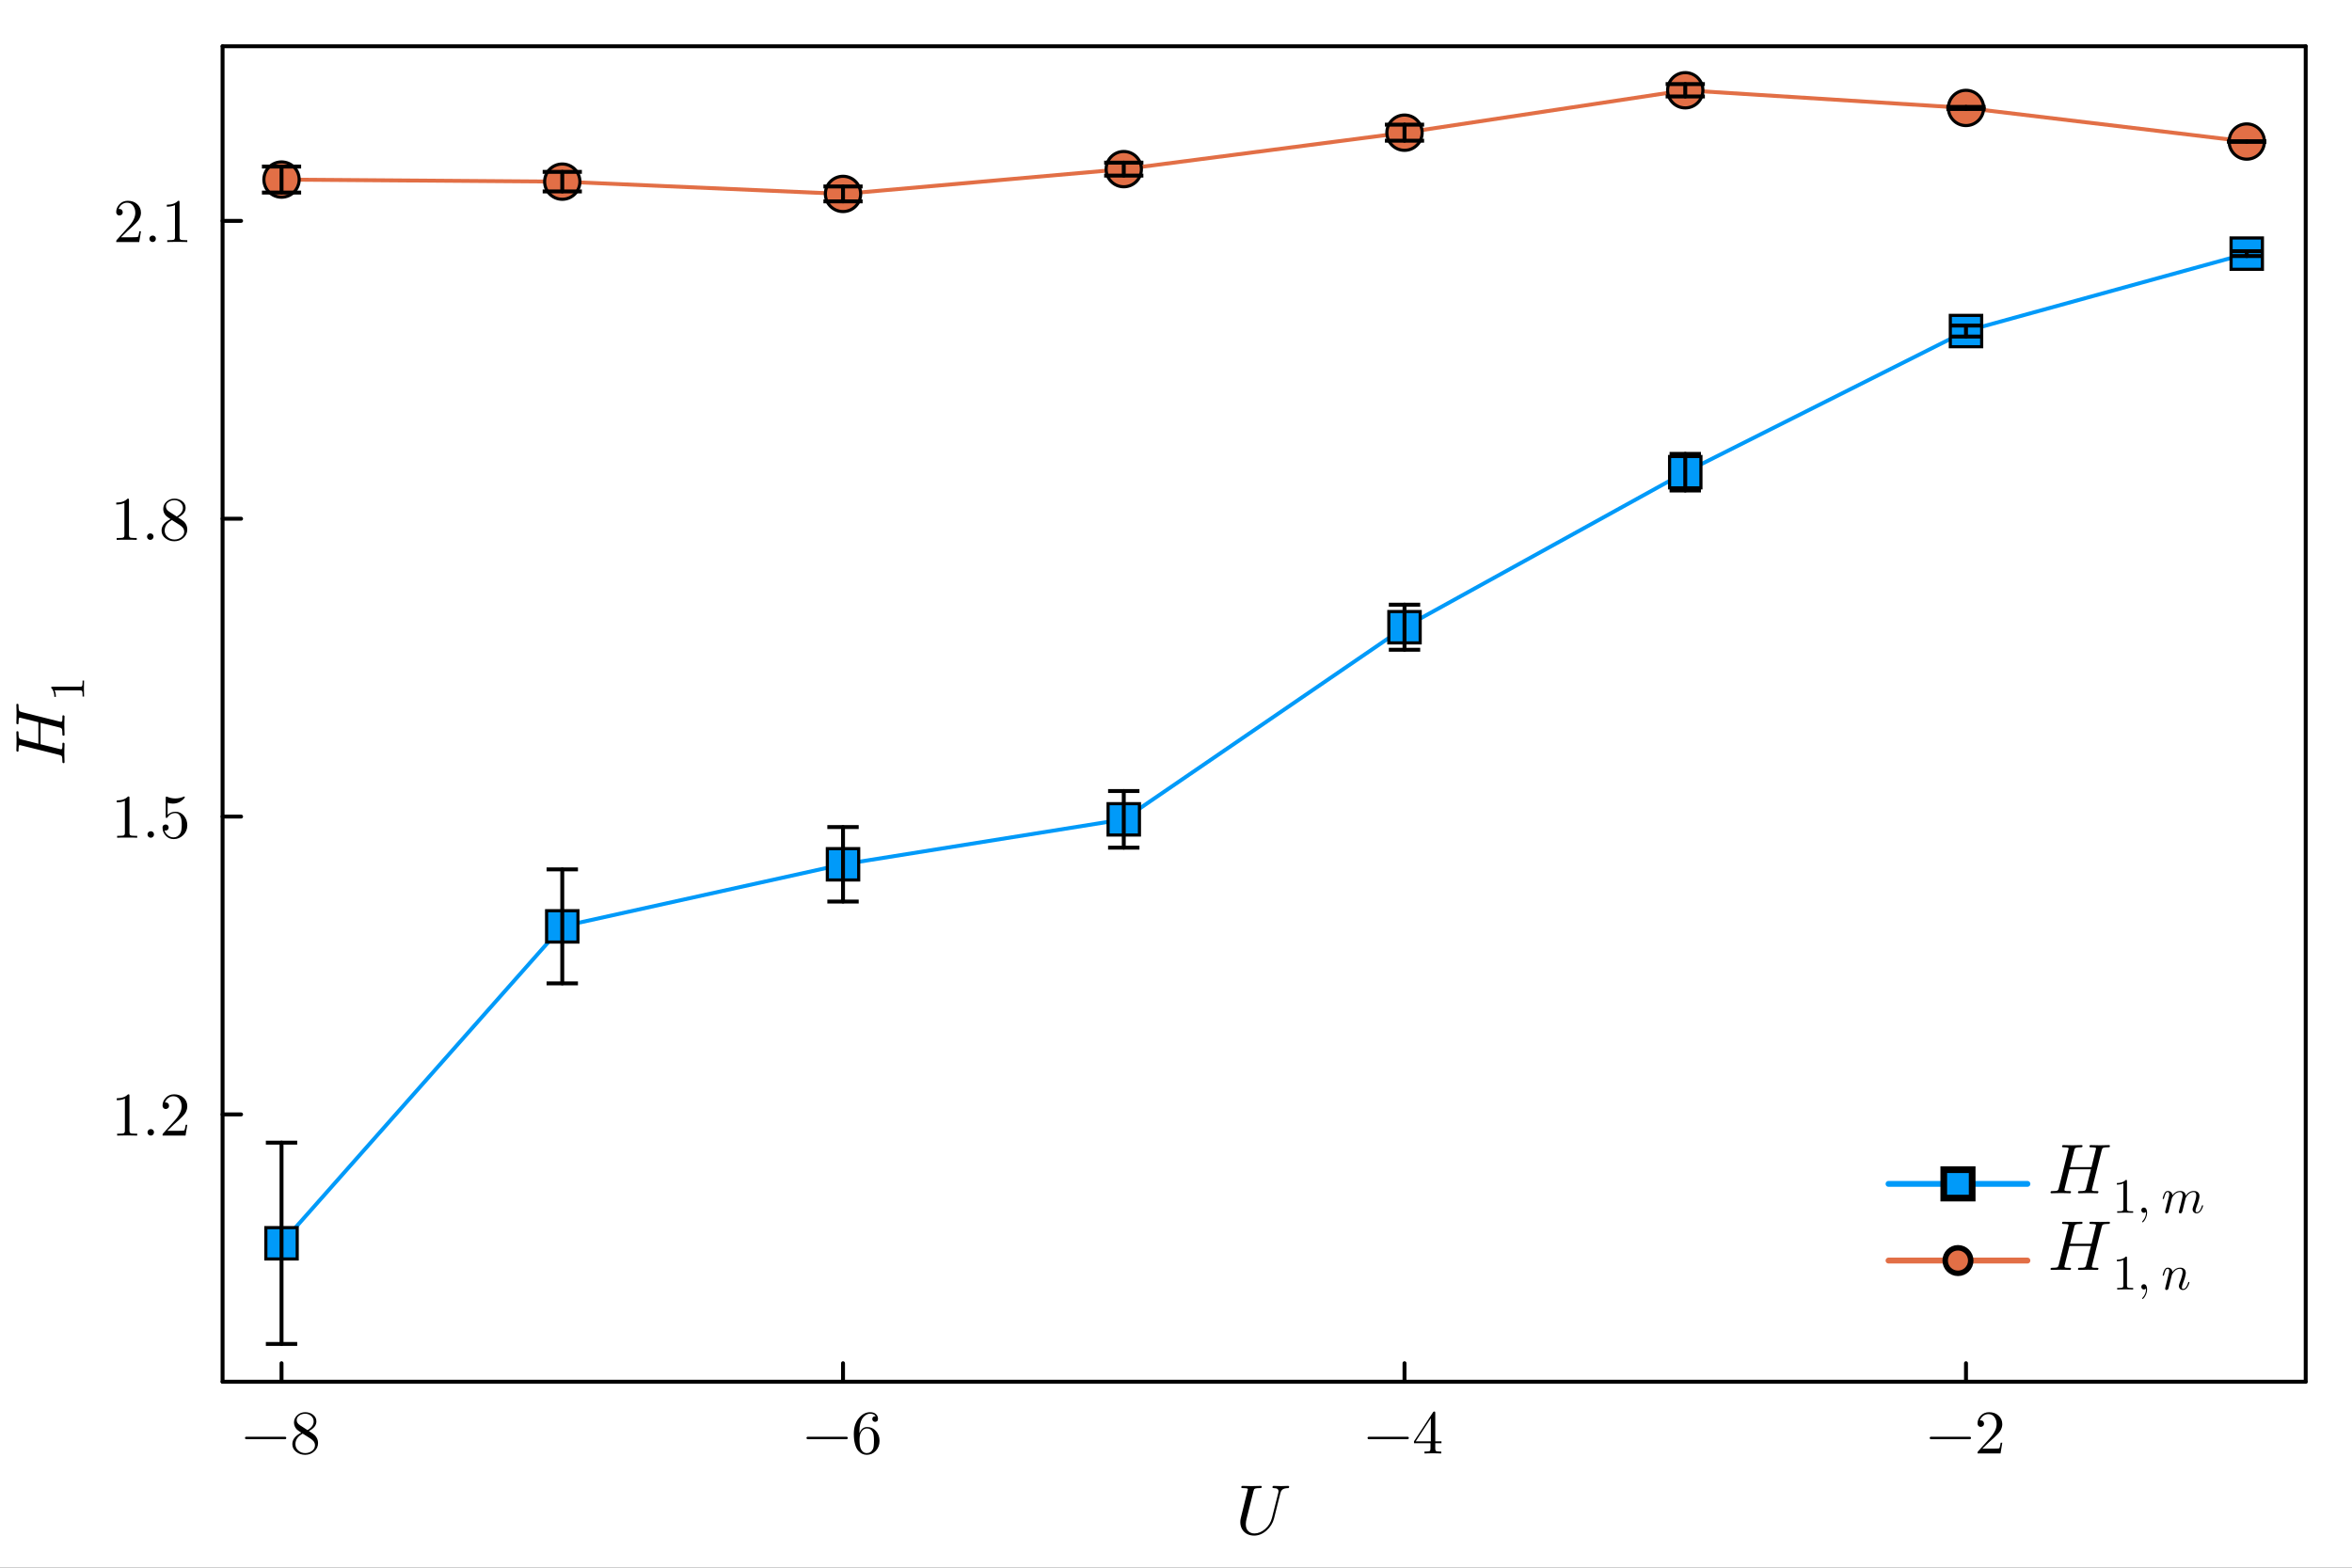 <?xml version="1.0" encoding="utf-8"?>
<svg xmlns="http://www.w3.org/2000/svg" xmlns:xlink="http://www.w3.org/1999/xlink" width="600" height="400" viewBox="0 0 2400 1600">
<rect x="0" y="0" width="2400" height="1600" fill="#333333" stroke="none"/>
<defs>
  <clipPath id="clip080">
    <rect x="0" y="0" width="2400" height="1600"/>
  </clipPath>
</defs>
<path clip-path="url(#clip080)" d="M0 1600 L2400 1600 L2400 0 L0 0  Z" fill="#ffffff" fill-rule="evenodd" fill-opacity="1"/>
<defs>
  <clipPath id="clip081">
    <rect x="480" y="0" width="1681" height="1600"/>
  </clipPath>
</defs>
<path clip-path="url(#clip080)" d="M227.115 1410.22 L2352.76 1410.22 L2352.76 47.244 L227.115 47.244  Z" fill="#ffffff" fill-rule="evenodd" fill-opacity="1"/>
<defs>
  <clipPath id="clip082">
    <rect x="227" y="47" width="2127" height="1364"/>
  </clipPath>
</defs>
<polyline clip-path="url(#clip080)" style="stroke:#000000; stroke-linecap:round; stroke-linejoin:round; stroke-width:4; stroke-opacity:1; fill:none" points="227.115,1410.22 2352.76,1410.22 "/>
<polyline clip-path="url(#clip080)" style="stroke:#000000; stroke-linecap:round; stroke-linejoin:round; stroke-width:4; stroke-opacity:1; fill:none" points="227.115,47.244 2352.76,47.244 "/>
<polyline clip-path="url(#clip080)" style="stroke:#000000; stroke-linecap:round; stroke-linejoin:round; stroke-width:4; stroke-opacity:1; fill:none" points="287.275,1410.22 287.275,1391.32 "/>
<polyline clip-path="url(#clip080)" style="stroke:#000000; stroke-linecap:round; stroke-linejoin:round; stroke-width:4; stroke-opacity:1; fill:none" points="860.224,1410.22 860.224,1391.32 "/>
<polyline clip-path="url(#clip080)" style="stroke:#000000; stroke-linecap:round; stroke-linejoin:round; stroke-width:4; stroke-opacity:1; fill:none" points="1433.17,1410.22 1433.17,1391.32 "/>
<polyline clip-path="url(#clip080)" style="stroke:#000000; stroke-linecap:round; stroke-linejoin:round; stroke-width:4; stroke-opacity:1; fill:none" points="2006.12,1410.22 2006.12,1391.32 "/>
<path clip-path="url(#clip080)" d="M291.753 1466.71 Q292.123 1467.08 292.123 1467.61 Q292.123 1468.13 291.753 1468.51 Q291.382 1468.88 290.857 1468.88 L251.27 1468.88 Q250.745 1468.88 250.374 1468.51 Q250.004 1468.13 250.004 1467.61 Q250.004 1467.08 250.374 1466.71 Q250.745 1466.34 251.27 1466.34 L290.857 1466.34 Q291.382 1466.34 291.753 1466.71 Z" fill="#000000" fill-rule="nonzero" fill-opacity="1" /><path clip-path="url(#clip080)" d="M298.299 1473.88 Q298.299 1466.81 307.408 1462.24 Q303.487 1459.58 302.776 1458.81 Q299.997 1455.72 299.997 1451.86 Q299.997 1447.45 303.332 1444.39 Q306.698 1441.3 311.453 1441.3 Q315.993 1441.3 319.42 1443.93 Q322.848 1446.55 322.848 1450.72 Q322.848 1456.59 315.19 1460.54 Q320.254 1463.69 321.458 1465.02 Q324.546 1468.44 324.546 1472.8 Q324.546 1477.86 320.655 1481.35 Q316.765 1484.81 311.392 1484.81 Q306.142 1484.81 302.221 1481.75 Q298.299 1478.7 298.299 1473.88 M301.449 1473.88 Q301.449 1477.8 304.382 1480.42 Q307.347 1483.05 311.453 1483.05 Q315.437 1483.05 318.401 1480.76 Q321.397 1478.48 321.397 1475.08 Q321.397 1473.75 320.933 1472.61 Q320.501 1471.47 319.606 1470.57 Q318.741 1469.65 318.185 1469.25 Q317.66 1468.81 316.641 1468.1 L308.86 1463.19 Q301.449 1467.3 301.449 1473.88 M302.776 1449.39 Q302.776 1452.42 305.957 1454.52 L313.8 1459.58 Q320.069 1455.91 320.069 1450.72 Q320.069 1447.35 317.506 1445.13 Q314.943 1442.88 311.392 1442.88 Q307.902 1442.88 305.339 1444.73 Q302.776 1446.55 302.776 1449.39 Z" fill="#000000" fill-rule="nonzero" fill-opacity="1" /><path clip-path="url(#clip080)" d="M864.701 1466.71 Q865.072 1467.08 865.072 1467.61 Q865.072 1468.13 864.701 1468.51 Q864.331 1468.88 863.806 1468.88 L824.219 1468.88 Q823.694 1468.88 823.323 1468.51 Q822.953 1468.13 822.953 1467.61 Q822.953 1467.08 823.323 1466.71 Q823.694 1466.34 824.219 1466.34 L863.806 1466.34 Q864.331 1466.34 864.701 1466.71 Z" fill="#000000" fill-rule="nonzero" fill-opacity="1" /><path clip-path="url(#clip080)" d="M871.248 1463.44 Q871.248 1453.5 876.312 1447.41 Q881.376 1441.3 887.892 1441.3 Q891.69 1441.3 893.79 1443.25 Q895.92 1445.16 895.92 1448.12 Q895.92 1449.76 894.963 1450.47 Q894.006 1451.18 893.018 1451.18 Q891.875 1451.18 890.98 1450.41 Q890.084 1449.64 890.084 1448.25 Q890.084 1445.41 893.573 1445.41 Q891.937 1442.88 888.015 1442.88 Q886.811 1442.88 885.576 1443.25 Q884.341 1443.59 882.735 1444.76 Q881.129 1445.93 879.894 1447.79 Q878.659 1449.64 877.794 1453.13 Q876.93 1456.62 876.93 1461.16 L876.93 1462.67 Q879.523 1456.4 884.835 1456.43 Q890.146 1456.43 893.821 1460.48 Q897.495 1464.52 897.495 1470.51 Q897.495 1476.66 893.666 1480.73 Q889.837 1484.81 884.464 1484.81 Q882.056 1484.81 879.863 1483.79 Q877.702 1482.8 875.664 1480.52 Q873.656 1478.23 872.452 1473.85 Q871.248 1469.46 871.248 1463.44 M877.053 1469.12 Q877.053 1475.33 878.196 1478.29 Q878.381 1478.79 878.782 1479.47 Q879.215 1480.15 879.925 1481.04 Q880.666 1481.91 881.87 1482.49 Q883.075 1483.05 884.464 1483.05 Q888.695 1483.05 890.733 1478.94 Q891.813 1476.66 891.813 1470.45 Q891.813 1464.12 890.671 1461.8 Q888.725 1457.88 884.773 1457.88 Q882.117 1457.88 880.265 1459.7 Q878.443 1461.53 877.732 1463.97 Q877.053 1466.41 877.053 1469.12 Z" fill="#000000" fill-rule="nonzero" fill-opacity="1" /><path clip-path="url(#clip080)" d="M1437.2 1466.71 Q1437.57 1467.08 1437.57 1467.61 Q1437.57 1468.13 1437.2 1468.51 Q1436.83 1468.88 1436.31 1468.88 L1396.72 1468.88 Q1396.2 1468.88 1395.82 1468.51 Q1395.45 1468.13 1395.45 1467.61 Q1395.45 1467.08 1395.82 1466.71 Q1396.2 1466.34 1396.72 1466.34 L1436.31 1466.34 Q1436.83 1466.34 1437.2 1466.71 Z" fill="#000000" fill-rule="nonzero" fill-opacity="1" /><path clip-path="url(#clip080)" d="M1442.85 1472.98 L1442.85 1471.04 L1462.28 1441.36 Q1462.77 1440.59 1463.54 1440.62 Q1464.25 1440.62 1464.41 1440.9 Q1464.56 1441.18 1464.56 1442.26 L1464.56 1471.04 L1470.89 1471.04 L1470.89 1472.98 L1464.56 1472.98 L1464.56 1478.48 Q1464.56 1480.3 1465.3 1480.89 Q1466.07 1481.47 1469.35 1481.47 L1470.68 1481.47 L1470.68 1483.42 Q1468.08 1483.23 1462.09 1483.23 Q1456.13 1483.23 1453.54 1483.42 L1453.54 1481.47 L1454.87 1481.47 Q1458.14 1481.47 1458.91 1480.92 Q1459.68 1480.33 1459.68 1478.48 L1459.68 1472.98 L1442.85 1472.98 M1444.64 1471.04 L1460.05 1471.04 L1460.05 1447.45 L1444.64 1471.04 Z" fill="#000000" fill-rule="nonzero" fill-opacity="1" /><path clip-path="url(#clip080)" d="M2010.85 1466.71 Q2011.22 1467.08 2011.22 1467.61 Q2011.22 1468.13 2010.85 1468.51 Q2010.48 1468.88 2009.95 1468.88 L1970.36 1468.88 Q1969.84 1468.88 1969.47 1468.51 Q1969.1 1468.13 1969.1 1467.61 Q1969.1 1467.08 1969.47 1466.71 Q1969.84 1466.34 1970.36 1466.34 L2009.95 1466.34 Q2010.48 1466.34 2010.85 1466.71 Z" fill="#000000" fill-rule="nonzero" fill-opacity="1" /><path clip-path="url(#clip080)" d="M2017.89 1483.42 Q2017.89 1482.28 2017.98 1481.94 Q2018.1 1481.6 2018.6 1481.07 L2030.73 1467.55 Q2037.37 1460.08 2037.37 1453.56 Q2037.37 1449.33 2035.15 1446.3 Q2032.96 1443.28 2028.91 1443.28 Q2026.13 1443.28 2023.78 1444.98 Q2021.44 1446.67 2020.36 1449.7 Q2020.54 1449.64 2021.19 1449.64 Q2022.77 1449.64 2023.63 1450.63 Q2024.53 1451.61 2024.53 1452.94 Q2024.53 1454.64 2023.41 1455.47 Q2022.33 1456.28 2021.25 1456.28 Q2020.82 1456.28 2020.23 1456.18 Q2019.68 1456.09 2018.78 1455.23 Q2017.89 1454.33 2017.89 1452.76 Q2017.89 1448.34 2021.22 1444.82 Q2024.59 1441.3 2029.71 1441.3 Q2035.52 1441.3 2039.32 1444.76 Q2043.15 1448.19 2043.15 1453.56 Q2043.15 1455.44 2042.56 1457.17 Q2042 1458.87 2041.23 1460.2 Q2040.49 1461.53 2038.45 1463.66 Q2036.41 1465.79 2034.78 1467.3 Q2033.14 1468.81 2029.47 1472.03 L2022.77 1478.54 L2034.16 1478.54 Q2039.72 1478.54 2040.15 1478.05 Q2040.77 1477.15 2041.54 1472.43 L2043.15 1472.43 L2041.35 1483.42 L2017.89 1483.42 Z" fill="#000000" fill-rule="nonzero" fill-opacity="1" /><path clip-path="url(#clip080)" d="M1315.47 1517.34 Q1315.47 1518.78 1314.27 1518.78 Q1312.16 1518.85 1310.72 1519.27 Q1309.28 1519.66 1308.44 1520.43 Q1307.63 1521.21 1307.18 1522.05 Q1306.75 1522.86 1306.47 1524.09 L1300.08 1549.63 Q1298.25 1556.83 1292.35 1562.07 Q1286.45 1567.27 1279.74 1567.27 Q1275.91 1567.27 1272.71 1565.69 Q1269.55 1564.11 1267.58 1560.91 Q1265.61 1557.71 1265.61 1553.46 Q1265.61 1551.42 1266.14 1549.28 L1270.5 1531.5 L1272.11 1525.18 Q1273.31 1520.5 1273.31 1520.08 Q1273.31 1519.42 1272.88 1519.24 Q1272.5 1519.03 1271.37 1518.92 L1268.63 1518.78 Q1267.79 1518.78 1267.44 1518.75 Q1267.12 1518.71 1266.88 1518.54 Q1266.63 1518.36 1266.63 1517.97 Q1266.63 1517.48 1266.74 1517.17 Q1266.88 1516.82 1267.12 1516.71 Q1267.37 1516.6 1267.54 1516.57 Q1267.72 1516.53 1268 1516.53 L1277.28 1516.75 L1286.48 1516.53 Q1287.5 1516.53 1287.5 1517.34 Q1287.5 1518.36 1287.04 1518.57 Q1286.59 1518.78 1285.04 1518.78 Q1282.41 1518.78 1281.21 1519.13 Q1280.05 1519.45 1279.7 1520.01 Q1279.38 1520.54 1279 1522.09 L1272.01 1550.09 Q1271.66 1551.49 1271.44 1552.9 Q1271.27 1554.27 1271.27 1554.97 L1271.23 1555.67 Q1271.23 1560.14 1273.69 1562.59 Q1276.19 1565.05 1280.02 1565.05 Q1285.64 1565.05 1290.87 1560.59 Q1296.14 1556.13 1297.94 1549.14 L1304.4 1523.46 Q1304.61 1522.82 1304.61 1521.94 Q1304.61 1520.54 1303.56 1519.7 Q1302.54 1518.82 1299.73 1518.78 Q1298.43 1518.78 1298.43 1517.97 Q1298.43 1517.31 1298.67 1516.99 Q1298.95 1516.64 1299.16 1516.6 Q1299.41 1516.53 1299.73 1516.53 Q1300.92 1516.53 1303.45 1516.64 Q1305.98 1516.75 1307.21 1516.75 Q1308.44 1516.75 1310.9 1516.64 Q1313.36 1516.53 1314.55 1516.53 Q1314.97 1516.53 1315.19 1516.75 Q1315.43 1516.92 1315.47 1517.13 L1315.47 1517.34 Z" fill="#000000" fill-rule="nonzero" fill-opacity="1" /><polyline clip-path="url(#clip080)" style="stroke:#000000; stroke-linecap:round; stroke-linejoin:round; stroke-width:4; stroke-opacity:1; fill:none" points="227.115,1410.22 227.115,47.244 "/>
<polyline clip-path="url(#clip080)" style="stroke:#000000; stroke-linecap:round; stroke-linejoin:round; stroke-width:4; stroke-opacity:1; fill:none" points="2352.76,1410.22 2352.76,47.244 "/>
<polyline clip-path="url(#clip080)" style="stroke:#000000; stroke-linecap:round; stroke-linejoin:round; stroke-width:4; stroke-opacity:1; fill:none" points="227.115,1137.39 246.013,1137.39 "/>
<polyline clip-path="url(#clip080)" style="stroke:#000000; stroke-linecap:round; stroke-linejoin:round; stroke-width:4; stroke-opacity:1; fill:none" points="227.115,833.406 246.013,833.406 "/>
<polyline clip-path="url(#clip080)" style="stroke:#000000; stroke-linecap:round; stroke-linejoin:round; stroke-width:4; stroke-opacity:1; fill:none" points="227.115,529.421 246.013,529.421 "/>
<polyline clip-path="url(#clip080)" style="stroke:#000000; stroke-linecap:round; stroke-linejoin:round; stroke-width:4; stroke-opacity:1; fill:none" points="227.115,225.436 246.013,225.436 "/>
<path clip-path="url(#clip080)" d="M119.136 1122.89 L119.136 1120.92 Q126.732 1120.92 130.654 1116.87 Q131.735 1116.87 131.92 1117.12 Q132.105 1117.37 132.105 1118.51 L132.105 1153.99 Q132.105 1155.87 133.032 1156.46 Q133.958 1157.05 138.003 1157.05 L140.01 1157.05 L140.01 1158.99 Q137.787 1158.81 129.758 1158.81 Q121.73 1158.81 119.537 1158.99 L119.537 1157.05 L121.545 1157.05 Q125.528 1157.05 126.485 1156.49 Q127.442 1155.9 127.442 1153.99 L127.442 1121.23 Q124.138 1122.89 119.136 1122.89 Z" fill="#000000" fill-rule="nonzero" fill-opacity="1" /><path clip-path="url(#clip080)" d="M151.467 1157.97 Q150.509 1156.95 150.509 1155.62 Q150.509 1154.3 151.467 1153.34 Q152.424 1152.35 153.875 1152.35 Q155.265 1152.35 156.191 1153.28 Q157.148 1154.17 157.148 1155.66 Q157.148 1157.11 156.129 1158.06 Q155.141 1158.99 153.875 1158.99 Q152.424 1158.99 151.467 1157.97 Z" fill="#000000" fill-rule="nonzero" fill-opacity="1" /><path clip-path="url(#clip080)" d="M165.856 1158.99 Q165.856 1157.85 165.949 1157.51 Q166.072 1157.17 166.566 1156.64 L178.702 1143.12 Q185.341 1135.65 185.341 1129.13 Q185.341 1124.9 183.118 1121.87 Q180.925 1118.85 176.88 1118.85 Q174.101 1118.85 171.754 1120.55 Q169.407 1122.24 168.327 1125.27 Q168.512 1125.21 169.16 1125.21 Q170.735 1125.21 171.6 1126.2 Q172.495 1127.18 172.495 1128.51 Q172.495 1130.21 171.384 1131.04 Q170.303 1131.85 169.222 1131.85 Q168.79 1131.85 168.203 1131.75 Q167.647 1131.66 166.752 1130.8 Q165.856 1129.9 165.856 1128.33 Q165.856 1123.91 169.191 1120.39 Q172.557 1116.87 177.683 1116.87 Q183.488 1116.87 187.286 1120.33 Q191.115 1123.76 191.115 1129.13 Q191.115 1131.01 190.529 1132.74 Q189.973 1134.44 189.201 1135.77 Q188.46 1137.1 186.422 1139.23 Q184.384 1141.36 182.747 1142.87 Q181.111 1144.38 177.436 1147.6 L170.735 1154.11 L182.13 1154.11 Q187.688 1154.11 188.12 1153.62 Q188.738 1152.72 189.51 1148 L191.115 1148 L189.324 1158.99 L165.856 1158.99 Z" fill="#000000" fill-rule="nonzero" fill-opacity="1" /><path clip-path="url(#clip080)" d="M119.136 818.908 L119.136 816.932 Q126.732 816.932 130.654 812.886 Q131.735 812.886 131.92 813.133 Q132.105 813.38 132.105 814.523 L132.105 850.003 Q132.105 851.887 133.032 852.474 Q133.958 853.06 138.003 853.06 L140.01 853.06 L140.01 855.006 Q137.787 854.82 129.758 854.82 Q121.73 854.82 119.537 855.006 L119.537 853.06 L121.545 853.06 Q125.528 853.06 126.485 852.504 Q127.442 851.918 127.442 850.003 L127.442 817.24 Q124.138 818.908 119.136 818.908 Z" fill="#000000" fill-rule="nonzero" fill-opacity="1" /><path clip-path="url(#clip080)" d="M151.467 853.987 Q150.509 852.968 150.509 851.64 Q150.509 850.312 151.467 849.355 Q152.424 848.367 153.875 848.367 Q155.265 848.367 156.191 849.293 Q157.148 850.188 157.148 851.671 Q157.148 853.122 156.129 854.079 Q155.141 855.006 153.875 855.006 Q152.424 855.006 151.467 853.987 Z" fill="#000000" fill-rule="nonzero" fill-opacity="1" /><path clip-path="url(#clip080)" d="M165.856 844.816 Q165.856 842.932 166.875 842.222 Q167.894 841.481 168.975 841.481 Q170.426 841.481 171.26 842.407 Q172.125 843.302 172.125 844.568 Q172.125 845.835 171.26 846.761 Q170.426 847.656 168.975 847.656 Q168.265 847.656 167.894 847.533 Q168.728 850.436 171.26 852.535 Q173.823 854.635 177.189 854.635 Q181.419 854.635 183.951 850.528 Q185.465 847.873 185.465 841.851 Q185.465 836.54 184.322 833.884 Q182.562 829.839 178.949 829.839 Q173.823 829.839 170.797 834.255 Q170.426 834.811 169.994 834.842 Q169.376 834.842 169.222 834.502 Q169.099 834.131 169.099 833.174 L169.099 814.461 Q169.099 812.948 169.716 812.948 Q169.963 812.948 170.488 813.133 Q174.472 814.894 178.887 814.924 Q183.426 814.924 187.503 813.072 Q187.811 812.886 187.997 812.886 Q188.614 812.886 188.645 813.597 Q188.645 813.844 188.12 814.585 Q187.626 815.295 186.545 816.252 Q185.465 817.179 184.075 818.074 Q182.685 818.97 180.647 819.587 Q178.64 820.174 176.417 820.174 Q173.761 820.174 171.044 819.34 L171.044 831.661 Q174.317 828.45 179.073 828.45 Q184.137 828.45 187.626 832.526 Q191.115 836.602 191.115 842.283 Q191.115 848.243 186.978 852.319 Q182.871 856.395 177.312 856.395 Q172.248 856.395 169.037 852.782 Q165.856 849.169 165.856 844.816 Z" fill="#000000" fill-rule="nonzero" fill-opacity="1" /><path clip-path="url(#clip080)" d="M118.642 514.923 L118.642 512.947 Q126.238 512.947 130.16 508.902 Q131.241 508.902 131.426 509.149 Q131.611 509.396 131.611 510.538 L131.611 546.018 Q131.611 547.902 132.538 548.489 Q133.464 549.075 137.509 549.075 L139.516 549.075 L139.516 551.021 Q137.293 550.836 129.264 550.836 Q121.236 550.836 119.043 551.021 L119.043 549.075 L121.05 549.075 Q125.034 549.075 125.991 548.52 Q126.948 547.933 126.948 546.018 L126.948 513.256 Q123.644 514.923 118.642 514.923 Z" fill="#000000" fill-rule="nonzero" fill-opacity="1" /><path clip-path="url(#clip080)" d="M150.972 550.002 Q150.015 548.983 150.015 547.655 Q150.015 546.327 150.972 545.37 Q151.93 544.382 153.381 544.382 Q154.771 544.382 155.697 545.308 Q156.654 546.204 156.654 547.686 Q156.654 549.137 155.635 550.094 Q154.647 551.021 153.381 551.021 Q151.93 551.021 150.972 550.002 Z" fill="#000000" fill-rule="nonzero" fill-opacity="1" /><path clip-path="url(#clip080)" d="M164.868 541.479 Q164.868 534.408 173.977 529.838 Q170.056 527.182 169.346 526.41 Q166.566 523.322 166.566 519.462 Q166.566 515.047 169.901 511.99 Q173.267 508.902 178.023 508.902 Q182.562 508.902 185.989 511.526 Q189.417 514.151 189.417 518.32 Q189.417 524.187 181.759 528.139 Q186.823 531.289 188.027 532.617 Q191.115 536.044 191.115 540.398 Q191.115 545.463 187.225 548.952 Q183.334 552.41 177.961 552.41 Q172.711 552.41 168.79 549.353 Q164.868 546.296 164.868 541.479 M168.018 541.479 Q168.018 545.401 170.951 548.026 Q173.916 550.65 178.023 550.65 Q182.006 550.65 184.97 548.365 Q187.966 546.08 187.966 542.683 Q187.966 541.356 187.503 540.213 Q187.07 539.071 186.175 538.175 Q185.31 537.249 184.754 536.847 Q184.229 536.415 183.21 535.705 L175.429 530.795 Q168.018 534.902 168.018 541.479 M169.346 516.992 Q169.346 520.018 172.526 522.118 L180.369 527.182 Q186.638 523.507 186.638 518.32 Q186.638 514.954 184.075 512.731 Q181.512 510.476 177.961 510.476 Q174.472 510.476 171.909 512.329 Q169.346 514.151 169.346 516.992 Z" fill="#000000" fill-rule="nonzero" fill-opacity="1" /><path clip-path="url(#clip080)" d="M118.58 247.036 Q118.58 245.893 118.673 245.554 Q118.796 245.214 119.29 244.689 L131.426 231.164 Q138.065 223.691 138.065 217.176 Q138.065 212.945 135.842 209.919 Q133.649 206.893 129.604 206.893 Q126.825 206.893 124.478 208.591 Q122.131 210.29 121.05 213.316 Q121.236 213.254 121.884 213.254 Q123.459 213.254 124.324 214.242 Q125.219 215.23 125.219 216.558 Q125.219 218.257 124.108 219.09 Q123.027 219.893 121.946 219.893 Q121.514 219.893 120.927 219.801 Q120.371 219.708 119.476 218.843 Q118.58 217.948 118.58 216.373 Q118.58 211.957 121.915 208.437 Q125.281 204.917 130.407 204.917 Q136.212 204.917 140.01 208.375 Q143.839 211.803 143.839 217.176 Q143.839 219.059 143.253 220.789 Q142.697 222.487 141.925 223.815 Q141.184 225.143 139.146 227.273 Q137.108 229.404 135.471 230.917 Q133.834 232.43 130.16 235.642 L123.459 242.157 L134.853 242.157 Q140.412 242.157 140.844 241.663 Q141.462 240.768 142.234 236.043 L143.839 236.043 L142.048 247.036 L118.58 247.036 Z" fill="#000000" fill-rule="nonzero" fill-opacity="1" /><path clip-path="url(#clip080)" d="M153.381 246.017 Q152.424 244.998 152.424 243.67 Q152.424 242.342 153.381 241.385 Q154.338 240.397 155.79 240.397 Q157.179 240.397 158.106 241.323 Q159.063 242.219 159.063 243.701 Q159.063 245.152 158.044 246.11 Q157.056 247.036 155.79 247.036 Q154.338 247.036 153.381 246.017 Z" fill="#000000" fill-rule="nonzero" fill-opacity="1" /><path clip-path="url(#clip080)" d="M170.241 210.938 L170.241 208.962 Q177.837 208.962 181.759 204.917 Q182.84 204.917 183.025 205.164 Q183.21 205.411 183.21 206.553 L183.21 242.034 Q183.21 243.917 184.137 244.504 Q185.063 245.091 189.108 245.091 L191.115 245.091 L191.115 247.036 Q188.892 246.851 180.864 246.851 Q172.835 246.851 170.642 247.036 L170.642 245.091 L172.65 245.091 Q176.633 245.091 177.59 244.535 Q178.548 243.948 178.548 242.034 L178.548 209.271 Q175.243 210.938 170.241 210.938 Z" fill="#000000" fill-rule="nonzero" fill-opacity="1" /><path clip-path="url(#clip080)" d="M17.508 718.305 Q18.526 718.305 18.737 718.762 Q18.948 719.184 18.948 720.729 Q18.948 723.364 19.299 724.559 Q19.616 725.718 20.178 726.07 Q20.705 726.386 22.251 726.772 L61.108 736.504 Q61.144 736.504 61.635 736.61 Q62.092 736.715 62.338 736.715 Q62.795 736.715 63.076 736.434 Q63.357 736.118 63.498 735.345 Q63.603 734.572 63.638 733.975 Q63.638 733.342 63.638 732.042 Q63.638 730.426 63.919 730.18 Q64.095 730.04 64.411 730.04 Q65.079 730.04 65.43 730.321 Q65.746 730.567 65.816 730.813 Q65.852 731.024 65.852 731.445 Q65.852 732.183 65.781 733.764 Q65.711 735.345 65.711 736.153 L65.641 740.756 L65.852 749.89 Q65.852 750.874 65.043 750.874 Q64.341 750.874 64.025 750.628 Q63.708 750.382 63.673 750.136 Q63.638 749.855 63.638 749.153 Q63.638 745.534 63.287 744.339 Q62.9 743.11 61.249 742.618 L41.398 737.664 L41.398 759.587 L61.108 764.506 Q61.144 764.506 61.635 764.611 Q62.092 764.717 62.338 764.717 Q62.795 764.717 63.076 764.436 Q63.357 764.12 63.498 763.347 Q63.603 762.574 63.638 761.976 Q63.638 761.344 63.638 760.044 Q63.638 758.428 63.919 758.147 Q64.095 758.006 64.411 758.006 Q64.903 758.006 65.254 758.147 Q65.57 758.252 65.676 758.533 Q65.781 758.779 65.816 758.955 Q65.852 759.131 65.852 759.447 Q65.852 760.185 65.781 761.766 Q65.711 763.311 65.711 764.12 L65.641 768.722 L65.852 777.857 Q65.852 778.876 65.043 778.876 Q64.341 778.876 64.06 778.63 Q63.743 778.384 63.708 778.068 Q63.638 777.751 63.638 776.943 Q63.638 775.187 63.533 774.133 Q63.427 773.079 63.287 772.411 Q63.111 771.708 62.619 771.357 Q62.127 770.971 61.706 770.795 Q61.249 770.619 60.23 770.373 L21.583 760.747 Q20.424 760.466 20.248 760.466 Q19.58 760.466 19.405 760.887 Q19.194 761.274 19.089 762.398 L18.948 765.138 Q18.948 765.982 18.913 766.333 Q18.878 766.649 18.702 766.895 Q18.526 767.141 18.14 767.141 Q17.648 767.141 17.332 767.036 Q16.98 766.895 16.875 766.649 Q16.77 766.403 16.735 766.228 Q16.7 766.052 16.7 765.771 L16.91 756.495 L16.7 747.29 Q16.7 746.272 17.508 746.272 Q18.526 746.272 18.737 746.728 Q18.948 747.185 18.948 748.731 Q18.948 751.296 19.299 752.49 Q19.616 753.685 20.178 754.071 Q20.74 754.423 22.251 754.774 L39.15 759.025 L39.15 737.067 L21.583 732.745 Q20.318 732.464 20.248 732.464 Q19.58 732.464 19.405 732.886 Q19.194 733.272 19.089 734.396 L18.948 737.137 Q18.948 737.98 18.913 738.331 Q18.878 738.648 18.702 738.929 Q18.526 739.175 18.14 739.175 Q17.648 739.175 17.332 739.069 Q16.98 738.929 16.875 738.683 Q16.77 738.437 16.735 738.261 Q16.7 738.085 16.7 737.804 L16.91 728.529 L16.7 719.289 Q16.7 718.305 17.508 718.305 Z" fill="#000000" fill-rule="nonzero" fill-opacity="1" /><path clip-path="url(#clip080)" d="M57.038 711.211 L55.465 711.211 Q55.465 705.161 52.243 702.038 Q52.243 701.177 52.44 701.03 Q52.636 700.882 53.546 700.882 L81.804 700.882 Q83.304 700.882 83.772 700.144 Q84.239 699.406 84.239 696.185 L84.239 694.586 L85.788 694.586 Q85.641 696.357 85.641 702.751 Q85.641 709.145 85.788 710.892 L84.239 710.892 L84.239 709.293 Q84.239 706.12 83.796 705.358 Q83.329 704.596 81.804 704.596 L55.71 704.596 Q57.038 707.227 57.038 711.211 Z" fill="#000000" fill-rule="nonzero" fill-opacity="1" /><polyline clip-path="url(#clip082)" style="stroke:#009af9; stroke-linecap:round; stroke-linejoin:round; stroke-width:4; stroke-opacity:1; fill:none" points="2292.6,258.857 2006.12,337.878 1719.65,481.922 1433.17,640.15 1146.7,836.233 860.224,882.121 573.749,945.472 287.275,1268.92 "/>
<path clip-path="url(#clip082)" d="M2276.6 242.857 L2276.6 274.857 L2308.6 274.857 L2308.6 242.857 L2276.6 242.857 Z" fill="#009af9" fill-rule="evenodd" fill-opacity="1" stroke="#000000" stroke-opacity="1" stroke-width="3.2"/>
<path clip-path="url(#clip082)" d="M1990.12 321.878 L1990.12 353.878 L2022.12 353.878 L2022.12 321.878 L1990.12 321.878 Z" fill="#009af9" fill-rule="evenodd" fill-opacity="1" stroke="#000000" stroke-opacity="1" stroke-width="3.2"/>
<path clip-path="url(#clip082)" d="M1703.65 465.922 L1703.65 497.922 L1735.65 497.922 L1735.65 465.922 L1703.65 465.922 Z" fill="#009af9" fill-rule="evenodd" fill-opacity="1" stroke="#000000" stroke-opacity="1" stroke-width="3.2"/>
<path clip-path="url(#clip082)" d="M1417.17 624.15 L1417.17 656.15 L1449.17 656.15 L1449.17 624.15 L1417.17 624.15 Z" fill="#009af9" fill-rule="evenodd" fill-opacity="1" stroke="#000000" stroke-opacity="1" stroke-width="3.2"/>
<path clip-path="url(#clip082)" d="M1130.7 820.233 L1130.7 852.233 L1162.7 852.233 L1162.7 820.233 L1130.7 820.233 Z" fill="#009af9" fill-rule="evenodd" fill-opacity="1" stroke="#000000" stroke-opacity="1" stroke-width="3.2"/>
<path clip-path="url(#clip082)" d="M844.224 866.121 L844.224 898.121 L876.224 898.121 L876.224 866.121 L844.224 866.121 Z" fill="#009af9" fill-rule="evenodd" fill-opacity="1" stroke="#000000" stroke-opacity="1" stroke-width="3.2"/>
<path clip-path="url(#clip082)" d="M557.749 929.472 L557.749 961.472 L589.749 961.472 L589.749 929.472 L557.749 929.472 Z" fill="#009af9" fill-rule="evenodd" fill-opacity="1" stroke="#000000" stroke-opacity="1" stroke-width="3.2"/>
<path clip-path="url(#clip082)" d="M271.275 1252.92 L271.275 1284.92 L303.275 1284.92 L303.275 1252.92 L271.275 1252.92 Z" fill="#009af9" fill-rule="evenodd" fill-opacity="1" stroke="#000000" stroke-opacity="1" stroke-width="3.2"/>
<polyline clip-path="url(#clip082)" style="stroke:#000000; stroke-linecap:round; stroke-linejoin:round; stroke-width:4; stroke-opacity:1; fill:none" points="2292.6,261.326 2292.6,256.389 "/>
<polyline clip-path="url(#clip082)" style="stroke:#000000; stroke-linecap:round; stroke-linejoin:round; stroke-width:4; stroke-opacity:1; fill:none" points="2006.12,343.491 2006.12,332.264 "/>
<polyline clip-path="url(#clip082)" style="stroke:#000000; stroke-linecap:round; stroke-linejoin:round; stroke-width:4; stroke-opacity:1; fill:none" points="1719.65,500.603 1719.65,463.24 "/>
<polyline clip-path="url(#clip082)" style="stroke:#000000; stroke-linecap:round; stroke-linejoin:round; stroke-width:4; stroke-opacity:1; fill:none" points="1433.17,663.144 1433.17,617.156 "/>
<polyline clip-path="url(#clip082)" style="stroke:#000000; stroke-linecap:round; stroke-linejoin:round; stroke-width:4; stroke-opacity:1; fill:none" points="1146.7,865.133 1146.7,807.333 "/>
<polyline clip-path="url(#clip082)" style="stroke:#000000; stroke-linecap:round; stroke-linejoin:round; stroke-width:4; stroke-opacity:1; fill:none" points="860.224,920.137 860.224,844.104 "/>
<polyline clip-path="url(#clip082)" style="stroke:#000000; stroke-linecap:round; stroke-linejoin:round; stroke-width:4; stroke-opacity:1; fill:none" points="573.749,1003.64 573.749,887.306 "/>
<polyline clip-path="url(#clip082)" style="stroke:#000000; stroke-linecap:round; stroke-linejoin:round; stroke-width:4; stroke-opacity:1; fill:none" points="287.275,1371.65 287.275,1166.2 "/>
<line clip-path="url(#clip082)" x1="2308.6" y1="261.326" x2="2276.6" y2="261.326" style="stroke:#000000; stroke-width:4; stroke-opacity:1"/>
<line clip-path="url(#clip082)" x1="2308.6" y1="256.389" x2="2276.6" y2="256.389" style="stroke:#000000; stroke-width:4; stroke-opacity:1"/>
<line clip-path="url(#clip082)" x1="2022.12" y1="343.491" x2="1990.12" y2="343.491" style="stroke:#000000; stroke-width:4; stroke-opacity:1"/>
<line clip-path="url(#clip082)" x1="2022.12" y1="332.264" x2="1990.12" y2="332.264" style="stroke:#000000; stroke-width:4; stroke-opacity:1"/>
<line clip-path="url(#clip082)" x1="1735.65" y1="500.603" x2="1703.65" y2="500.603" style="stroke:#000000; stroke-width:4; stroke-opacity:1"/>
<line clip-path="url(#clip082)" x1="1735.65" y1="463.24" x2="1703.65" y2="463.24" style="stroke:#000000; stroke-width:4; stroke-opacity:1"/>
<line clip-path="url(#clip082)" x1="1449.17" y1="663.144" x2="1417.17" y2="663.144" style="stroke:#000000; stroke-width:4; stroke-opacity:1"/>
<line clip-path="url(#clip082)" x1="1449.17" y1="617.156" x2="1417.17" y2="617.156" style="stroke:#000000; stroke-width:4; stroke-opacity:1"/>
<line clip-path="url(#clip082)" x1="1162.7" y1="865.133" x2="1130.7" y2="865.133" style="stroke:#000000; stroke-width:4; stroke-opacity:1"/>
<line clip-path="url(#clip082)" x1="1162.7" y1="807.333" x2="1130.7" y2="807.333" style="stroke:#000000; stroke-width:4; stroke-opacity:1"/>
<line clip-path="url(#clip082)" x1="876.224" y1="920.137" x2="844.224" y2="920.137" style="stroke:#000000; stroke-width:4; stroke-opacity:1"/>
<line clip-path="url(#clip082)" x1="876.224" y1="844.104" x2="844.224" y2="844.104" style="stroke:#000000; stroke-width:4; stroke-opacity:1"/>
<line clip-path="url(#clip082)" x1="589.749" y1="1003.64" x2="557.749" y2="1003.64" style="stroke:#000000; stroke-width:4; stroke-opacity:1"/>
<line clip-path="url(#clip082)" x1="589.749" y1="887.306" x2="557.749" y2="887.306" style="stroke:#000000; stroke-width:4; stroke-opacity:1"/>
<line clip-path="url(#clip082)" x1="303.275" y1="1371.65" x2="271.275" y2="1371.65" style="stroke:#000000; stroke-width:4; stroke-opacity:1"/>
<line clip-path="url(#clip082)" x1="303.275" y1="1166.2" x2="271.275" y2="1166.2" style="stroke:#000000; stroke-width:4; stroke-opacity:1"/>
<polyline clip-path="url(#clip082)" style="stroke:#e26f46; stroke-linecap:round; stroke-linejoin:round; stroke-width:4; stroke-opacity:1; fill:none" points="2292.6,144.463 2006.12,110.168 1719.65,92.13 1433.17,135.418 1146.7,172.616 860.224,197.918 573.749,185.388 287.275,183.266 "/>
<circle clip-path="url(#clip082)" cx="2292.6" cy="144.463" r="18" fill="#e26f46" fill-rule="evenodd" fill-opacity="1" stroke="#000000" stroke-opacity="1" stroke-width="3.2"/>
<circle clip-path="url(#clip082)" cx="2006.12" cy="110.168" r="18" fill="#e26f46" fill-rule="evenodd" fill-opacity="1" stroke="#000000" stroke-opacity="1" stroke-width="3.2"/>
<circle clip-path="url(#clip082)" cx="1719.65" cy="92.13" r="18" fill="#e26f46" fill-rule="evenodd" fill-opacity="1" stroke="#000000" stroke-opacity="1" stroke-width="3.2"/>
<circle clip-path="url(#clip082)" cx="1433.17" cy="135.418" r="18" fill="#e26f46" fill-rule="evenodd" fill-opacity="1" stroke="#000000" stroke-opacity="1" stroke-width="3.2"/>
<circle clip-path="url(#clip082)" cx="1146.7" cy="172.616" r="18" fill="#e26f46" fill-rule="evenodd" fill-opacity="1" stroke="#000000" stroke-opacity="1" stroke-width="3.2"/>
<circle clip-path="url(#clip082)" cx="860.224" cy="197.918" r="18" fill="#e26f46" fill-rule="evenodd" fill-opacity="1" stroke="#000000" stroke-opacity="1" stroke-width="3.2"/>
<circle clip-path="url(#clip082)" cx="573.749" cy="185.388" r="18" fill="#e26f46" fill-rule="evenodd" fill-opacity="1" stroke="#000000" stroke-opacity="1" stroke-width="3.2"/>
<circle clip-path="url(#clip082)" cx="287.275" cy="183.266" r="18" fill="#e26f46" fill-rule="evenodd" fill-opacity="1" stroke="#000000" stroke-opacity="1" stroke-width="3.2"/>
<polyline clip-path="url(#clip082)" style="stroke:#000000; stroke-linecap:round; stroke-linejoin:round; stroke-width:4; stroke-opacity:1; fill:none" points="2292.6,144.781 2292.6,144.145 "/>
<polyline clip-path="url(#clip082)" style="stroke:#000000; stroke-linecap:round; stroke-linejoin:round; stroke-width:4; stroke-opacity:1; fill:none" points="2006.12,111.224 2006.12,109.112 "/>
<polyline clip-path="url(#clip082)" style="stroke:#000000; stroke-linecap:round; stroke-linejoin:round; stroke-width:4; stroke-opacity:1; fill:none" points="1719.65,98.441 1719.65,85.819 "/>
<polyline clip-path="url(#clip082)" style="stroke:#000000; stroke-linecap:round; stroke-linejoin:round; stroke-width:4; stroke-opacity:1; fill:none" points="1433.17,143.607 1433.17,127.23 "/>
<polyline clip-path="url(#clip082)" style="stroke:#000000; stroke-linecap:round; stroke-linejoin:round; stroke-width:4; stroke-opacity:1; fill:none" points="1146.7,179.223 1146.7,166.008 "/>
<polyline clip-path="url(#clip082)" style="stroke:#000000; stroke-linecap:round; stroke-linejoin:round; stroke-width:4; stroke-opacity:1; fill:none" points="860.224,205.531 860.224,190.304 "/>
<polyline clip-path="url(#clip082)" style="stroke:#000000; stroke-linecap:round; stroke-linejoin:round; stroke-width:4; stroke-opacity:1; fill:none" points="573.749,195.379 573.749,175.397 "/>
<polyline clip-path="url(#clip082)" style="stroke:#000000; stroke-linecap:round; stroke-linejoin:round; stroke-width:4; stroke-opacity:1; fill:none" points="287.275,196.533 287.275,169.999 "/>
<line clip-path="url(#clip082)" x1="2312.6" y1="144.781" x2="2272.6" y2="144.781" style="stroke:#000000; stroke-width:4; stroke-opacity:1"/>
<line clip-path="url(#clip082)" x1="2312.6" y1="144.145" x2="2272.6" y2="144.145" style="stroke:#000000; stroke-width:4; stroke-opacity:1"/>
<line clip-path="url(#clip082)" x1="2026.12" y1="111.224" x2="1986.12" y2="111.224" style="stroke:#000000; stroke-width:4; stroke-opacity:1"/>
<line clip-path="url(#clip082)" x1="2026.12" y1="109.112" x2="1986.12" y2="109.112" style="stroke:#000000; stroke-width:4; stroke-opacity:1"/>
<line clip-path="url(#clip082)" x1="1739.65" y1="98.441" x2="1699.65" y2="98.441" style="stroke:#000000; stroke-width:4; stroke-opacity:1"/>
<line clip-path="url(#clip082)" x1="1739.65" y1="85.819" x2="1699.65" y2="85.819" style="stroke:#000000; stroke-width:4; stroke-opacity:1"/>
<line clip-path="url(#clip082)" x1="1453.17" y1="143.607" x2="1413.17" y2="143.607" style="stroke:#000000; stroke-width:4; stroke-opacity:1"/>
<line clip-path="url(#clip082)" x1="1453.17" y1="127.23" x2="1413.17" y2="127.23" style="stroke:#000000; stroke-width:4; stroke-opacity:1"/>
<line clip-path="url(#clip082)" x1="1166.7" y1="179.223" x2="1126.7" y2="179.223" style="stroke:#000000; stroke-width:4; stroke-opacity:1"/>
<line clip-path="url(#clip082)" x1="1166.7" y1="166.008" x2="1126.7" y2="166.008" style="stroke:#000000; stroke-width:4; stroke-opacity:1"/>
<line clip-path="url(#clip082)" x1="880.224" y1="205.531" x2="840.224" y2="205.531" style="stroke:#000000; stroke-width:4; stroke-opacity:1"/>
<line clip-path="url(#clip082)" x1="880.224" y1="190.304" x2="840.224" y2="190.304" style="stroke:#000000; stroke-width:4; stroke-opacity:1"/>
<line clip-path="url(#clip082)" x1="593.749" y1="195.379" x2="553.749" y2="195.379" style="stroke:#000000; stroke-width:4; stroke-opacity:1"/>
<line clip-path="url(#clip082)" x1="593.749" y1="175.397" x2="553.749" y2="175.397" style="stroke:#000000; stroke-width:4; stroke-opacity:1"/>
<line clip-path="url(#clip082)" x1="307.275" y1="196.533" x2="267.275" y2="196.533" style="stroke:#000000; stroke-width:4; stroke-opacity:1"/>
<line clip-path="url(#clip082)" x1="307.275" y1="169.999" x2="267.275" y2="169.999" style="stroke:#000000; stroke-width:4; stroke-opacity:1"/>
<path clip-path="url(#clip080)" d="M1903.46 1364.79 L2281.9 1364.79 L2281.9 1130.04 L1903.46 1130.04  Z" fill="#ffffff" fill-rule="evenodd" fill-opacity="1"/>
<polyline clip-path="url(#clip080)" style="stroke:#000000; stroke-linecap:round; stroke-linejoin:round; stroke-width:4; stroke-opacity:0; fill:none" points="1903.46,1364.79 2281.9,1364.79 2281.9,1130.04 1903.46,1130.04 1903.46,1364.79 "/>
<polyline clip-path="url(#clip080)" style="stroke:#009af9; stroke-linecap:round; stroke-linejoin:round; stroke-width:6; stroke-opacity:1; fill:none" points="1927.08,1208.29 2068.79,1208.29 "/>
<path clip-path="url(#clip080)" d="M1983.44 1193.8 L1983.44 1222.78 L2012.42 1222.78 L2012.42 1193.8 L1983.44 1193.8 Z" fill="#009af9" fill-rule="evenodd" fill-opacity="1" stroke="#000000" stroke-opacity="1" stroke-width="6.827"/>
<path clip-path="url(#clip080)" d="M2152.97 1169.51 Q2152.97 1170.53 2152.52 1170.74 Q2152.1 1170.95 2150.55 1170.95 Q2147.91 1170.95 2146.72 1171.3 Q2145.56 1171.62 2145.21 1172.18 Q2144.89 1172.7 2144.51 1174.25 L2134.77 1213.11 Q2134.77 1213.14 2134.67 1213.64 Q2134.56 1214.09 2134.56 1214.34 Q2134.56 1214.79 2134.84 1215.08 Q2135.16 1215.36 2135.93 1215.5 Q2136.71 1215.6 2137.3 1215.64 Q2137.94 1215.64 2139.24 1215.64 Q2140.85 1215.64 2141.1 1215.92 Q2141.24 1216.09 2141.24 1216.41 Q2141.24 1217.08 2140.96 1217.43 Q2140.71 1217.75 2140.47 1217.82 Q2140.26 1217.85 2139.83 1217.85 Q2139.1 1217.85 2137.52 1217.78 Q2135.93 1217.71 2135.13 1217.71 L2130.52 1217.64 L2121.39 1217.85 Q2120.41 1217.85 2120.41 1217.04 Q2120.41 1216.34 2120.65 1216.02 Q2120.9 1215.71 2121.14 1215.67 Q2121.42 1215.64 2122.13 1215.64 Q2125.75 1215.64 2126.94 1215.29 Q2128.17 1214.9 2128.66 1213.25 L2133.62 1193.4 L2111.69 1193.4 L2106.77 1213.11 Q2106.77 1213.14 2106.67 1213.64 Q2106.56 1214.09 2106.56 1214.34 Q2106.56 1214.79 2106.84 1215.08 Q2107.16 1215.36 2107.93 1215.5 Q2108.71 1215.6 2109.3 1215.64 Q2109.94 1215.64 2111.24 1215.64 Q2112.85 1215.64 2113.13 1215.92 Q2113.27 1216.09 2113.27 1216.41 Q2113.27 1216.9 2113.13 1217.25 Q2113.03 1217.57 2112.75 1217.68 Q2112.5 1217.78 2112.32 1217.82 Q2112.15 1217.85 2111.83 1217.85 Q2111.09 1217.85 2109.51 1217.78 Q2107.97 1217.71 2107.16 1217.71 L2102.56 1217.64 L2093.42 1217.85 Q2092.4 1217.85 2092.4 1217.04 Q2092.4 1216.34 2092.65 1216.06 Q2092.9 1215.74 2093.21 1215.71 Q2093.53 1215.64 2094.34 1215.64 Q2096.09 1215.64 2097.15 1215.53 Q2098.2 1215.43 2098.87 1215.29 Q2099.57 1215.11 2099.92 1214.62 Q2100.31 1214.13 2100.48 1213.71 Q2100.66 1213.25 2100.91 1212.23 L2110.53 1173.58 Q2110.81 1172.42 2110.81 1172.25 Q2110.81 1171.58 2110.39 1171.4 Q2110.01 1171.19 2108.88 1171.09 L2106.14 1170.95 Q2105.3 1170.95 2104.95 1170.91 Q2104.63 1170.88 2104.38 1170.7 Q2104.14 1170.53 2104.14 1170.14 Q2104.14 1169.65 2104.24 1169.33 Q2104.38 1168.98 2104.63 1168.88 Q2104.88 1168.77 2105.05 1168.73 Q2105.23 1168.7 2105.51 1168.7 L2114.78 1168.91 L2123.99 1168.7 Q2125.01 1168.7 2125.01 1169.51 Q2125.01 1170.53 2124.55 1170.74 Q2124.09 1170.95 2122.55 1170.95 Q2119.98 1170.95 2118.79 1171.3 Q2117.59 1171.62 2117.21 1172.18 Q2116.86 1172.74 2116.51 1174.25 L2112.25 1191.15 L2134.21 1191.15 L2138.53 1173.58 Q2138.82 1172.32 2138.82 1172.25 Q2138.82 1171.58 2138.39 1171.4 Q2138.01 1171.19 2136.88 1171.09 L2134.14 1170.95 Q2133.3 1170.95 2132.95 1170.91 Q2132.63 1170.88 2132.35 1170.7 Q2132.1 1170.53 2132.1 1170.14 Q2132.1 1169.65 2132.21 1169.33 Q2132.35 1168.98 2132.6 1168.88 Q2132.84 1168.77 2133.02 1168.73 Q2133.19 1168.7 2133.47 1168.7 L2142.75 1168.91 L2151.99 1168.7 Q2152.97 1168.7 2152.97 1169.51 Z" fill="#000000" fill-rule="nonzero" fill-opacity="1" /><path clip-path="url(#clip080)" d="M2160.07 1209.04 L2160.07 1207.46 Q2166.12 1207.46 2169.24 1204.24 Q2170.1 1204.24 2170.25 1204.44 Q2170.4 1204.64 2170.4 1205.55 L2170.4 1233.8 Q2170.4 1235.3 2171.13 1235.77 Q2171.87 1236.24 2175.09 1236.24 L2176.69 1236.24 L2176.69 1237.79 Q2174.92 1237.64 2168.53 1237.64 Q2162.13 1237.64 2160.39 1237.79 L2160.39 1236.24 L2161.99 1236.24 Q2165.16 1236.24 2165.92 1235.8 Q2166.68 1235.33 2166.68 1233.8 L2166.68 1207.71 Q2164.05 1209.04 2160.07 1209.04 Z" fill="#000000" fill-rule="nonzero" fill-opacity="1" /><path clip-path="url(#clip080)" d="M2185.72 1236.98 Q2185.01 1236.17 2185.01 1235.11 Q2185.01 1234.05 2185.7 1233.26 Q2186.41 1232.45 2187.69 1232.45 Q2189.19 1232.45 2190.05 1233.9 Q2190.91 1235.33 2190.91 1237.74 Q2190.91 1240.35 2189.86 1242.76 Q2188.8 1245.19 2187.77 1246.35 Q2186.73 1247.5 2186.31 1247.5 Q2185.82 1247.5 2185.82 1246.96 Q2185.82 1246.76 2186.17 1246.4 Q2189.78 1242.51 2189.81 1237.74 Q2189.81 1236.98 2189.71 1236.98 L2189.59 1237.08 Q2188.72 1237.79 2187.69 1237.79 Q2186.44 1237.79 2185.72 1236.98 Z" fill="#000000" fill-rule="nonzero" fill-opacity="1" /><path clip-path="url(#clip080)" d="M2248.07 1230.58 Q2248.07 1230.78 2247.85 1231.54 Q2247.63 1232.3 2247.09 1233.48 Q2246.57 1234.66 2245.84 1235.75 Q2245.12 1236.8 2243.94 1237.59 Q2242.79 1238.35 2241.46 1238.35 Q2239.69 1238.35 2238.51 1237.17 Q2237.33 1235.99 2237.33 1234.22 Q2237.33 1233.26 2237.99 1231.44 Q2241.11 1223.13 2241.11 1220.15 Q2241.11 1216.64 2238.38 1216.64 Q2236.84 1216.64 2235.43 1217.28 Q2234.03 1217.92 2233.12 1218.8 Q2232.21 1219.69 2231.5 1220.7 Q2230.79 1221.7 2230.47 1222.37 Q2230.17 1223.03 2230.1 1223.33 L2227.07 1235.48 Q2226.83 1236.51 2226.65 1237 Q2226.48 1237.49 2226.01 1237.91 Q2225.55 1238.35 2224.81 1238.35 Q2224.19 1238.35 2223.75 1237.99 Q2223.33 1237.62 2223.33 1236.98 Q2223.33 1236.88 2223.46 1236.36 Q2223.58 1235.85 2223.75 1235.13 Q2223.92 1234.42 2224 1234 Q2224.88 1230.66 2225.01 1230.19 L2226.41 1224.34 Q2227.17 1221.43 2227.17 1220.15 Q2227.17 1216.64 2224.44 1216.64 Q2223.09 1216.64 2221.81 1217.15 Q2220.55 1217.65 2219.69 1218.33 Q2218.83 1219.02 2218.05 1219.98 Q2217.28 1220.92 2216.89 1221.56 Q2216.52 1222.17 2216.23 1222.79 L2215.59 1225.29 Q2215.44 1225.98 2214.73 1228.66 L2213.62 1233.21 Q2212.83 1236.61 2212.66 1236.93 Q2212.41 1237.62 2211.87 1237.99 Q2211.33 1238.35 2210.79 1238.35 Q2210.18 1238.35 2209.76 1237.99 Q2209.34 1237.62 2209.34 1236.98 Q2209.34 1236.88 2209.41 1236.51 Q2209.49 1236.14 2209.61 1235.62 Q2209.73 1235.11 2209.78 1234.81 L2212.71 1223.18 Q2213.25 1221.06 2213.37 1220.4 Q2213.52 1219.71 2213.52 1218.95 Q2213.52 1216.64 2211.95 1216.64 Q2210.67 1216.64 2209.83 1218.16 Q2209 1219.69 2208.28 1222.64 Q2208.06 1223.45 2207.91 1223.62 Q2207.79 1223.79 2207.42 1223.79 Q2206.81 1223.77 2206.81 1223.28 Q2206.81 1223.16 2207 1222.37 Q2207.2 1221.58 2207.57 1220.4 Q2207.96 1219.2 2208.38 1218.41 Q2208.63 1217.89 2208.85 1217.55 Q2209.07 1217.2 2209.51 1216.66 Q2209.95 1216.12 2210.62 1215.83 Q2211.28 1215.53 2212.09 1215.53 Q2213.89 1215.53 2215.22 1216.69 Q2216.57 1217.84 2216.74 1219.91 Q2220.01 1215.53 2224.59 1215.53 Q2227.17 1215.53 2228.72 1216.83 Q2230.17 1218.09 2230.34 1220.4 Q2233.74 1215.53 2238.56 1215.53 Q2241.34 1215.53 2242.84 1216.98 Q2244.34 1218.41 2244.34 1220.92 Q2244.34 1222.22 2243.67 1224.7 Q2243.01 1227.16 2242.57 1228.39 Q2242.12 1229.62 2241.26 1231.98 Q2240.35 1234.25 2240.35 1235.57 Q2240.35 1236.44 2240.65 1236.83 Q2240.94 1237.22 2241.58 1237.22 Q2242.57 1237.22 2243.43 1236.66 Q2244.29 1236.07 2244.9 1235.11 Q2245.54 1234.12 2245.96 1233.14 Q2246.38 1232.13 2246.7 1231 Q2246.89 1230.39 2246.99 1230.24 Q2247.12 1230.09 2247.46 1230.09 Q2248.07 1230.09 2248.07 1230.58 Z" fill="#000000" fill-rule="nonzero" fill-opacity="1" /><polyline clip-path="url(#clip080)" style="stroke:#e26f46; stroke-linecap:round; stroke-linejoin:round; stroke-width:6; stroke-opacity:1; fill:none" points="1927.08,1286.54 2068.79,1286.54 "/>
<circle clip-path="url(#clip080)" cx="1997.93" cy="1286.54" r="13.039" fill="#e26f46" fill-rule="evenodd" fill-opacity="1" stroke="#000000" stroke-opacity="1" stroke-width="5.585"/>
<path clip-path="url(#clip080)" d="M2152.97 1247.76 Q2152.97 1248.78 2152.52 1248.99 Q2152.1 1249.2 2150.55 1249.2 Q2147.91 1249.2 2146.72 1249.55 Q2145.56 1249.86 2145.21 1250.43 Q2144.89 1250.95 2144.51 1252.5 L2134.77 1291.36 Q2134.77 1291.39 2134.67 1291.88 Q2134.56 1292.34 2134.56 1292.59 Q2134.56 1293.04 2134.84 1293.33 Q2135.16 1293.61 2135.93 1293.75 Q2136.71 1293.85 2137.3 1293.89 Q2137.94 1293.89 2139.24 1293.89 Q2140.85 1293.89 2141.1 1294.17 Q2141.24 1294.34 2141.24 1294.66 Q2141.24 1295.33 2140.96 1295.68 Q2140.71 1296 2140.47 1296.07 Q2140.26 1296.1 2139.83 1296.1 Q2139.1 1296.1 2137.52 1296.03 Q2135.93 1295.96 2135.13 1295.96 L2130.52 1295.89 L2121.39 1296.1 Q2120.41 1296.1 2120.41 1295.29 Q2120.41 1294.59 2120.65 1294.27 Q2120.9 1293.96 2121.14 1293.92 Q2121.42 1293.89 2122.13 1293.89 Q2125.75 1293.89 2126.94 1293.54 Q2128.17 1293.15 2128.66 1291.5 L2133.62 1271.65 L2111.69 1271.65 L2106.77 1291.36 Q2106.77 1291.39 2106.67 1291.88 Q2106.56 1292.34 2106.56 1292.59 Q2106.56 1293.04 2106.84 1293.33 Q2107.16 1293.61 2107.93 1293.75 Q2108.71 1293.85 2109.3 1293.89 Q2109.94 1293.89 2111.24 1293.89 Q2112.85 1293.89 2113.13 1294.17 Q2113.27 1294.34 2113.27 1294.66 Q2113.27 1295.15 2113.13 1295.5 Q2113.03 1295.82 2112.75 1295.93 Q2112.5 1296.03 2112.32 1296.07 Q2112.15 1296.1 2111.83 1296.1 Q2111.09 1296.1 2109.51 1296.03 Q2107.97 1295.96 2107.16 1295.96 L2102.56 1295.89 L2093.42 1296.1 Q2092.4 1296.1 2092.4 1295.29 Q2092.4 1294.59 2092.65 1294.31 Q2092.9 1293.99 2093.21 1293.96 Q2093.53 1293.89 2094.34 1293.89 Q2096.09 1293.89 2097.15 1293.78 Q2098.2 1293.68 2098.87 1293.54 Q2099.57 1293.36 2099.92 1292.87 Q2100.31 1292.38 2100.48 1291.95 Q2100.66 1291.5 2100.91 1290.48 L2110.53 1251.83 Q2110.81 1250.67 2110.81 1250.5 Q2110.81 1249.83 2110.39 1249.65 Q2110.01 1249.44 2108.88 1249.34 L2106.14 1249.2 Q2105.3 1249.2 2104.95 1249.16 Q2104.63 1249.13 2104.38 1248.95 Q2104.14 1248.78 2104.14 1248.39 Q2104.14 1247.9 2104.24 1247.58 Q2104.38 1247.23 2104.63 1247.12 Q2104.88 1247.02 2105.05 1246.98 Q2105.23 1246.95 2105.51 1246.95 L2114.78 1247.16 L2123.99 1246.95 Q2125.01 1246.95 2125.01 1247.76 Q2125.01 1248.78 2124.55 1248.99 Q2124.09 1249.2 2122.55 1249.2 Q2119.98 1249.2 2118.79 1249.55 Q2117.59 1249.86 2117.21 1250.43 Q2116.86 1250.99 2116.51 1252.5 L2112.25 1269.4 L2134.21 1269.4 L2138.53 1251.83 Q2138.82 1250.57 2138.82 1250.5 Q2138.82 1249.83 2138.39 1249.65 Q2138.01 1249.44 2136.88 1249.34 L2134.14 1249.2 Q2133.3 1249.2 2132.95 1249.16 Q2132.63 1249.13 2132.35 1248.95 Q2132.1 1248.78 2132.1 1248.39 Q2132.1 1247.9 2132.21 1247.58 Q2132.35 1247.23 2132.6 1247.12 Q2132.84 1247.02 2133.02 1246.98 Q2133.19 1246.95 2133.47 1246.95 L2142.75 1247.16 L2151.99 1246.95 Q2152.97 1246.95 2152.97 1247.76 Z" fill="#000000" fill-rule="nonzero" fill-opacity="1" /><path clip-path="url(#clip080)" d="M2160.07 1287.29 L2160.07 1285.71 Q2166.12 1285.71 2169.24 1282.49 Q2170.1 1282.49 2170.25 1282.69 Q2170.4 1282.89 2170.4 1283.8 L2170.4 1312.05 Q2170.4 1313.55 2171.13 1314.02 Q2171.87 1314.49 2175.09 1314.49 L2176.69 1314.49 L2176.69 1316.04 Q2174.92 1315.89 2168.53 1315.89 Q2162.13 1315.89 2160.39 1316.04 L2160.39 1314.49 L2161.99 1314.49 Q2165.16 1314.49 2165.92 1314.05 Q2166.68 1313.58 2166.68 1312.05 L2166.68 1285.96 Q2164.05 1287.29 2160.07 1287.29 Z" fill="#000000" fill-rule="nonzero" fill-opacity="1" /><path clip-path="url(#clip080)" d="M2185.72 1315.23 Q2185.01 1314.41 2185.01 1313.36 Q2185.01 1312.3 2185.7 1311.51 Q2186.41 1310.7 2187.69 1310.7 Q2189.19 1310.7 2190.05 1312.15 Q2190.91 1313.58 2190.91 1315.99 Q2190.91 1318.6 2189.86 1321.01 Q2188.8 1323.44 2187.77 1324.6 Q2186.73 1325.75 2186.31 1325.75 Q2185.82 1325.75 2185.82 1325.21 Q2185.82 1325.01 2186.17 1324.65 Q2189.78 1320.76 2189.81 1315.99 Q2189.81 1315.23 2189.71 1315.23 L2189.59 1315.32 Q2188.72 1316.04 2187.69 1316.04 Q2186.44 1316.04 2185.72 1315.23 Z" fill="#000000" fill-rule="nonzero" fill-opacity="1" /><path clip-path="url(#clip080)" d="M2234.11 1308.83 Q2234.11 1309.03 2233.88 1309.79 Q2233.66 1310.55 2233.12 1311.73 Q2232.61 1312.91 2231.89 1314 Q2231.18 1315.05 2230 1315.84 Q2228.84 1316.6 2227.51 1316.6 Q2225.74 1316.6 2224.56 1315.42 Q2223.38 1314.24 2223.38 1312.47 Q2223.38 1311.49 2223.9 1310.14 Q2227.17 1301.4 2227.17 1298.4 Q2227.17 1294.89 2224.44 1294.89 Q2223.09 1294.89 2221.81 1295.4 Q2220.55 1295.9 2219.69 1296.58 Q2218.83 1297.27 2218.05 1298.23 Q2217.28 1299.17 2216.89 1299.81 Q2216.52 1300.42 2216.23 1301.04 L2215.59 1303.54 Q2215.44 1304.23 2214.73 1306.91 L2213.62 1311.46 Q2212.83 1314.86 2212.66 1315.18 Q2212.41 1315.87 2211.87 1316.23 Q2211.33 1316.6 2210.79 1316.6 Q2210.18 1316.6 2209.76 1316.23 Q2209.34 1315.87 2209.34 1315.23 Q2209.34 1315.13 2209.41 1314.76 Q2209.49 1314.39 2209.61 1313.87 Q2209.73 1313.36 2209.78 1313.06 L2212.71 1301.43 Q2213.25 1299.31 2213.37 1298.65 Q2213.52 1297.96 2213.52 1297.2 Q2213.52 1294.89 2211.95 1294.89 Q2210.67 1294.89 2209.83 1296.41 Q2209 1297.94 2208.28 1300.89 Q2208.06 1301.7 2207.91 1301.87 Q2207.79 1302.04 2207.42 1302.04 Q2206.81 1302.02 2206.81 1301.53 Q2206.81 1301.4 2207 1300.59 Q2207.2 1299.78 2207.57 1298.63 Q2207.96 1297.44 2208.33 1296.66 Q2208.65 1296.07 2208.82 1295.8 Q2209.02 1295.5 2209.49 1294.94 Q2209.98 1294.35 2210.62 1294.08 Q2211.28 1293.78 2212.09 1293.78 Q2213.91 1293.78 2215.24 1294.96 Q2216.57 1296.12 2216.74 1298.16 Q2220.01 1293.78 2224.59 1293.78 Q2227.29 1293.78 2228.84 1295.21 Q2230.39 1296.63 2230.39 1299.17 Q2230.39 1299.76 2230.27 1300.52 Q2230.17 1301.26 2229.92 1302.19 Q2229.7 1303.13 2229.51 1303.84 Q2229.31 1304.55 2228.92 1305.71 Q2228.52 1306.84 2228.35 1307.33 Q2228.18 1307.82 2227.76 1308.98 Q2227.37 1310.11 2227.32 1310.23 Q2226.41 1312.52 2226.41 1313.82 Q2226.41 1314.68 2226.68 1315.08 Q2226.97 1315.47 2227.61 1315.47 Q2229.33 1315.47 2230.61 1313.78 Q2231.92 1312.05 2232.75 1309.25 Q2232.95 1308.63 2233.05 1308.49 Q2233.17 1308.34 2233.52 1308.34 Q2234.11 1308.34 2234.11 1308.83 Z" fill="#000000" fill-rule="nonzero" fill-opacity="1" /></svg>
